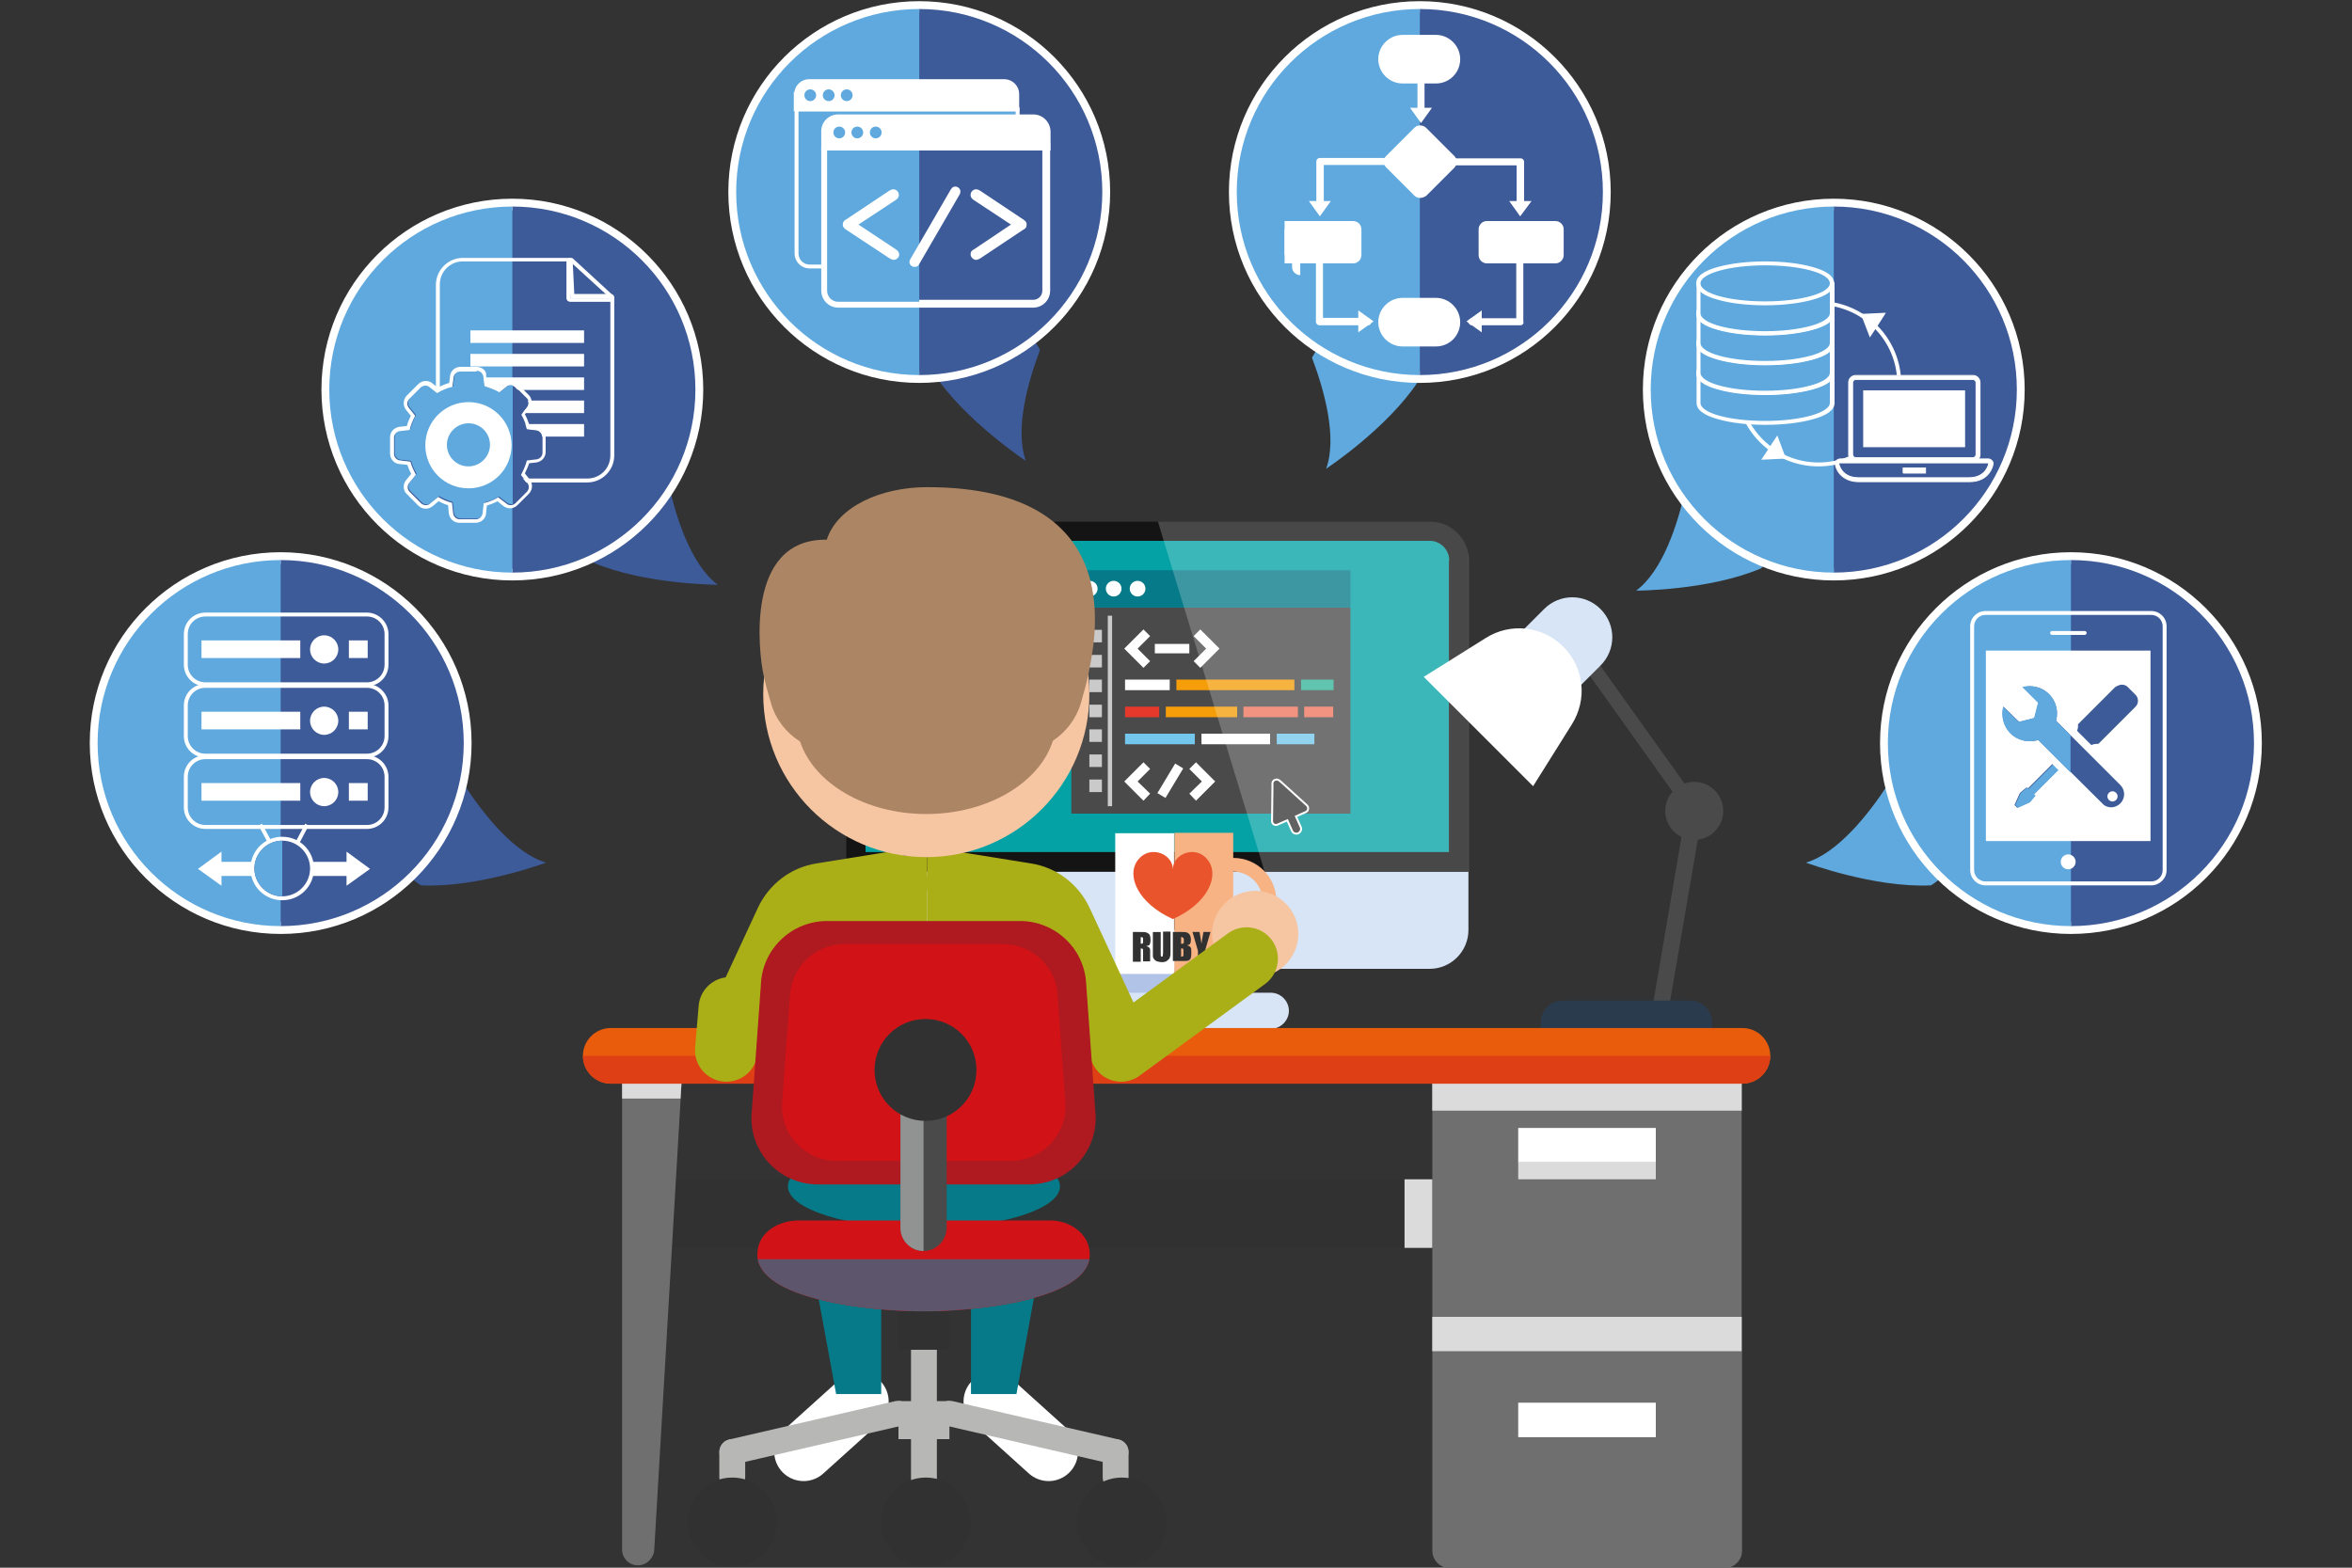 <?xml version="1.0" encoding="utf-8"?>
<!-- Generator: Adobe Illustrator 19.0.0, SVG Export Plug-In . SVG Version: 6.00 Build 0)  -->
<svg version="1.1" id="Calque_1" xmlns="http://www.w3.org/2000/svg" xmlns:xlink="http://www.w3.org/1999/xlink" x="0px" y="0px"
	 viewBox="0 0 600 400" style="enable-background:new 0 0 600 400;" xml:space="preserve">
<rect x="0" y="0" width="600" height="400" fill="#333333" stroke="none"/>
<style type="text/css">
	.st0{fill:#5FA9DE;}
	.st1{fill:#3D5A99;}
	.st2{fill:#D7E5F6;}
	.st3{fill:#4A4A4A;}
	.st4{fill:#141414;}
	.st5{fill:#04A2A5;}
	.st6{fill:#F59E0A;}
	.st7{fill:#35B399;}
	.st8{fill:#FFFFFF;}
	.st9{fill:#E7382C;}
	.st10{fill:#EE755D;}
	.st11{fill:#73C6EC;}
	.st12{fill:#CBCACA;}
	.st13{fill:#067A88;}
	.st14{fill:none;stroke:#067A88;stroke-width:4;stroke-miterlimit:10;}
	.st15{fill:#363636;stroke:#FFFFFF;stroke-width:0.5;stroke-miterlimit:10;}
	.st16{opacity:0.22;}
	.st17{fill:#B1C3E6;}
	.st18{fill:#2B3B4E;}
	.st19{fill:#B7B7B6;}
	.st20{fill:#DBDBDB;}
	.st21{fill:#6F6F6F;}
	.st22{fill:#313131;}
	.st23{fill:#E95C0C;}
	.st24{fill:#DE3F14;}
	.st25{fill:#919292;}
	.st26{fill:#F7B384;}
	.st27{fill:#EA542D;}
	.st28{fill:none;stroke:#FFFFFF;stroke-width:15;stroke-linecap:round;stroke-miterlimit:10;}
	.st29{fill:#AAAF18;}
	.st30{fill:none;stroke:#AAAF18;stroke-width:16;stroke-linecap:round;stroke-linejoin:round;stroke-miterlimit:10;}
	.st31{fill:#F6C5A2;}
	.st32{fill:#AF1920;}
	.st33{fill:#D11317;}
	.st34{fill:#5D556B;}
	.st35{fill:#AB8564;}
	.st36{fill:#3D5A99;stroke:#FFFFFF;stroke-width:2;stroke-miterlimit:10;}
	.st37{fill:none;stroke:#FFFFFF;stroke-miterlimit:10;}
	.st38{fill:#FFFFFF;stroke:#FFFFFF;stroke-miterlimit:10;}
	.st39{fill:#010202;}
	.st40{fill:#DD4F41;}
	.st41{fill:none;stroke:#FFFFFF;stroke-width:0.25;stroke-miterlimit:10;}
	.st42{fill:none;stroke:#FFFFFF;stroke-linecap:round;stroke-linejoin:round;stroke-miterlimit:10;}
</style>
<g id="XMLID_6_">
	<g id="XMLID_889_">
		<path id="XMLID_890_" class="st0" d="M334.7,91.3c3.1,8.2,6.5,20.3,3.6,28.3c0,0,15.5-10.2,23.5-22.3c0,0,1.4-13.8-10.7-14.8
			S334.7,91.3,334.7,91.3z"/>
	</g>
	<g id="XMLID_887_">
		<path id="XMLID_888_" class="st1" d="M265.3,89.3c-3.1,8.2-6.5,20.3-3.6,28.3c0,0-15.5-10.2-23.5-22.3c0,0-1.4-13.8,10.7-14.8
			S265.3,89.3,265.3,89.3z"/>
	</g>
	<g id="XMLID_885_">
		<path id="XMLID_886_" class="st1" d="M170.6,123.6c1.9,8.6,5.7,20.5,12.5,25.6c0,0-18.5,0-31.9-5.7c0,0-8.7-10.8,0.9-18.2
			C161.7,117.7,170.6,123.6,170.6,123.6z"/>
	</g>
	<g id="XMLID_883_">
		<path id="XMLID_884_" class="st0" d="M429.9,125.1c-1.9,8.6-5.7,20.5-12.5,25.6c0,0,18.5,0,31.9-5.7c0,0,8.7-10.8-0.9-18.2
			C438.8,119.2,429.9,125.1,429.9,125.1z"/>
	</g>
	<g id="XMLID_881_">
		<path id="XMLID_882_" class="st0" d="M481.4,200.5c-4.8,7.3-12.6,17.2-20.7,19.6c0,0,17.4,6.5,31.9,5.8c0,0,12-7,5.6-17.4
			C491.8,198.2,481.4,200.5,481.4,200.5z"/>
	</g>
	<g id="XMLID_734_">
		<g id="XMLID_735_">
			<g id="XMLID_772_">
				<g id="XMLID_879_">
					<path id="XMLID_880_" class="st2" d="M215.9,222.4v14.9c0,5.5,4.5,9.9,9.9,9.9h138.9c5.5,0,9.9-4.5,9.9-9.9v-14.9H215.9z"/>
				</g>
				<g id="XMLID_877_">
					<circle id="XMLID_878_" class="st3" cx="295.3" cy="234.8" r="5"/>
				</g>
				<g id="XMLID_873_">
					<path id="XMLID_874_" class="st4" d="M364.7,138c2.7,0,5,2.2,5,5v74.4H220.9V143c0-2.7,2.2-5,5-5H364.7 M364.7,133.1H225.8
						c-5.5,0-9.9,4.5-9.9,9.9v79.4h158.7V143C374.7,137.5,370.2,133.1,364.7,133.1L364.7,133.1z"/>
				</g>
				<g id="XMLID_871_">
					<path id="XMLID_872_" class="st5" d="M369.7,143c0-2.7-2.2-5-5-5H225.8c-2.7,0-5,2.2-5,5v74.4h148.8V143z"/>
				</g>
				<g id="XMLID_794_">
					<g id="XMLID_795_">
						<rect id="XMLID_870_" x="273.3" y="155" class="st3" width="71.2" height="52.6"/>
						<g id="XMLID_800_">
							<g id="XMLID_843_">
								<rect id="XMLID_867_" x="300.1" y="173.4" class="st6" width="30.1" height="2.7"/>
								<rect id="XMLID_864_" x="331.9" y="173.4" class="st7" width="8.3" height="2.7"/>
								<rect id="XMLID_863_" x="287" y="173.4" class="st8" width="11.4" height="2.7"/>
								<rect id="XMLID_860_" x="287" y="180.3" class="st9" width="8.7" height="2.7"/>
								<rect id="XMLID_857_" x="317.2" y="180.3" class="st10" width="13.9" height="2.7"/>
								<rect id="XMLID_854_" x="332.7" y="180.3" class="st10" width="7.4" height="2.7"/>
								<rect id="XMLID_851_" x="297.4" y="180.3" class="st6" width="18.2" height="2.7"/>
								<rect id="XMLID_848_" x="287" y="187.2" class="st11" width="17.8" height="2.7"/>
								<rect id="XMLID_845_" x="325.7" y="187.2" class="st11" width="9.6" height="2.7"/>
								<rect id="XMLID_844_" x="306.5" y="187.2" class="st8" width="17.5" height="2.7"/>
							</g>
							<g id="XMLID_834_">
								<g id="XMLID_257_">
									<rect id="XMLID_260_" x="294.6" y="164.3" class="st8" width="8.8" height="2.4"/>
									<polygon id="XMLID_259_" class="st8" points="291.7,170.4 286.8,165.5 291.7,160.6 293.4,162.3 290.2,165.5 293.4,168.7 
																			"/>
									<polygon id="XMLID_258_" class="st8" points="306.2,170.4 304.5,168.7 307.7,165.5 304.5,162.3 306.2,160.6 311.1,165.5 
																			"/>
								</g>
							</g>
							<g id="XMLID_825_">
								<g id="XMLID_252_">
									
										<rect id="XMLID_255_" x="297.3" y="194.9" transform="matrix(0.857 0.515 -0.515 0.857 145.373 -125.314)" class="st8" width="2.4" height="8.8"/>
									<polygon id="XMLID_254_" class="st8" points="291.7,204.3 286.8,199.4 291.7,194.5 293.4,196.2 290.2,199.4 293.4,202.5 
																			"/>
									<polygon id="XMLID_253_" class="st8" points="305.1,204.3 303.4,202.5 306.6,199.4 303.4,196.2 305.1,194.5 310,199.4 
																			"/>
								</g>
							</g>
							<rect id="XMLID_822_" x="282.6" y="157.1" class="st12" width="1.1" height="48.6"/>
							<rect id="XMLID_819_" x="277.9" y="160.7" class="st12" width="3.2" height="3.2"/>
							<rect id="XMLID_816_" x="277.9" y="167.1" class="st12" width="3.2" height="3.2"/>
							<rect id="XMLID_813_" x="277.9" y="173.4" class="st12" width="3.2" height="3.2"/>
							<rect id="XMLID_810_" x="277.9" y="179.8" class="st12" width="3.2" height="3.2"/>
							<rect id="XMLID_807_" x="277.9" y="186.1" class="st12" width="3.2" height="3.2"/>
							<rect id="XMLID_804_" x="277.9" y="192.5" class="st12" width="3.2" height="3.2"/>
							<rect id="XMLID_801_" x="277.9" y="198.9" class="st12" width="3.2" height="3.2"/>
						</g>
						<rect id="XMLID_799_" x="273.3" y="145.5" class="st13" width="71.2" height="9.5"/>
						<circle id="XMLID_798_" class="st8" cx="278" cy="150.2" r="2"/>
						<circle id="XMLID_797_" class="st8" cx="284.1" cy="150.2" r="2"/>
						<circle id="XMLID_796_" class="st8" cx="290.2" cy="150.2" r="2"/>
					</g>
				</g>
				<g id="XMLID_780_">
					<g id="XMLID_781_">
						<g id="XMLID_782_">
							<rect id="XMLID_793_" x="226.5" y="155.3" class="st8" width="33.8" height="51.6"/>
							<g id="XMLID_787_">
								<line id="XMLID_792_" class="st14" x1="268" y1="162.6" x2="234.2" y2="162.6"/>
								<line id="XMLID_791_" class="st14" x1="268" y1="170.6" x2="234.2" y2="170.6"/>
								<line id="XMLID_790_" class="st14" x1="268" y1="178.5" x2="234.2" y2="178.5"/>
								<line id="XMLID_789_" class="st14" x1="268" y1="186.5" x2="234.2" y2="186.5"/>
								<line id="XMLID_788_" class="st14" x1="268" y1="194.5" x2="234.2" y2="194.5"/>
							</g>
							<rect id="XMLID_786_" x="226.5" y="145.8" class="st13" width="33.8" height="9.5"/>
							<circle id="XMLID_785_" class="st8" cx="231.3" cy="150.6" r="2"/>
							<circle id="XMLID_784_" class="st8" cx="237.3" cy="150.6" r="2"/>
							<circle id="XMLID_783_" class="st8" cx="243.4" cy="150.6" r="2"/>
						</g>
					</g>
				</g>
				<g id="XMLID_778_">
					<path id="XMLID_779_" class="st15" d="M324.6,199.9l0,1.5l-0.1,8.1c0,0.7,0.7,1.2,1.4,0.9l2.5-1.1l1.2,2.7
						c0.2,0.5,0.7,0.7,1.1,0.7c0.2,0,0.3,0,0.5-0.1c0.6-0.3,0.9-1,0.6-1.6l-1.2-2.7l2.5-1.1c0.7-0.3,0.8-1.2,0.3-1.7l-6.5-5.9
						l-0.6-0.5C325.6,198.6,324.6,199.1,324.6,199.9z"/>
				</g>
				<g id="XMLID_776_" class="st16">
					<path id="XMLID_777_" class="st8" d="M321.1,217.4l1.5,5h52.1V143c0-5.5-4.5-9.9-9.9-9.9h-69.4l1.5,5L321.1,217.4z"/>
				</g>
				<g id="XMLID_774_">
					<polygon id="XMLID_775_" class="st17" points="315.1,257 275.4,257 280.4,247.2 310.2,247.2 					"/>
				</g>
				<path id="XMLID_773_" class="st2" d="M324.2,262.5h-59.5c-2.5,0-4.6-2.1-4.6-4.6s2.1-4.6,4.6-4.6h59.5c2.5,0,4.6,2.1,4.6,4.6
					S326.7,262.5,324.2,262.5z"/>
			</g>
			<g id="XMLID_763_">
				<g id="XMLID_764_">
					<g id="XMLID_765_">
						<polygon id="XMLID_771_" class="st3" points="432.3,206.9 434,205.9 407.2,168.4 404.2,170.5 430.1,206.8 421.3,258.5 
							425.4,259.2 434.3,207.3 						"/>
						<path id="XMLID_770_" class="st18" d="M436.7,262.4h-43.6v-1.6c0-3.1,2.5-5.5,5.5-5.5h32.6c3.1,0,5.5,2.5,5.5,5.5V262.4
							L436.7,262.4z"/>
						<g id="XMLID_768_">
							<circle id="XMLID_769_" class="st3" cx="432.2" cy="206.9" r="7.4"/>
						</g>
						<path id="XMLID_767_" class="st2" d="M397.5,180.6l-14.4-14.4l10.8-10.8c4-4,10.4-4,14.4,0l0,0c4,4,4,10.4,0,14.4L397.5,180.6
							z"/>
						<path id="XMLID_766_" class="st8" d="M391.1,200.6l9.9-15.8c4-6.4,3.1-14.5-2.2-19.8l0,0c-5.3-5.3-13.5-6.2-19.8-2.2
							l-15.8,9.9L391.1,200.6z"/>
					</g>
				</g>
			</g>
			<g id="XMLID_739_">
				<g id="XMLID_750_">
					<g id="XMLID_761_">
						<rect id="XMLID_762_" x="365.4" y="336" class="st19" width="78.9" height="8.8"/>
					</g>
					<g id="XMLID_759_">
						<rect id="XMLID_760_" x="365.4" y="336" class="st20" width="78.9" height="8.8"/>
					</g>
					<g id="XMLID_757_">
						<rect id="XMLID_758_" x="365.4" y="274.6" class="st19" width="78.9" height="8.8"/>
					</g>
					<g id="XMLID_755_">
						<rect id="XMLID_756_" x="365.4" y="274.6" class="st20" width="78.9" height="8.8"/>
					</g>
					<path id="XMLID_753_" class="st21" d="M365.4,344.8v50.9c0,2.4,2,4.4,4.4,4.4h70.2c2.4,0,4.4-2,4.4-4.4v-50.9H365.4z"/>
					<path id="XMLID_751_" class="st21" d="M365.4,283.4V336h78.9v-52.6H365.4z"/>
				</g>
				<polygon id="XMLID_749_" class="st22" points="172.3,300.9 171.3,318.4 365.4,318.4 365.4,300.9 				"/>
				<path id="XMLID_748_" class="st21" d="M158.7,272.4v123c0,2.2,1.8,4,4,4c2.2,0,4.1-1.8,4.2-4l7.2-123H158.7z"/>
				<polygon id="XMLID_747_" class="st20" points="158.7,280.3 173.6,280.3 174.1,272.4 158.7,272.4 				"/>
				<path id="XMLID_746_" class="st23" d="M444.5,276.5H155.8c-3.9,0-7.1-3.2-7.1-7.1c0-3.9,3.2-7.1,7.1-7.1h288.7
					c3.9,0,7.1,3.2,7.1,7.1C451.6,273.3,448.4,276.5,444.5,276.5z"/>
				<path id="XMLID_745_" class="st24" d="M451.6,269.4c0,3.9-3.2,7.1-7.1,7.1H155.8c-3.9,0-7.1-3.2-7.1-7.1"/>
				<rect id="XMLID_744_" x="387.3" y="287.8" class="st8" width="35.1" height="8.8"/>
				<rect id="XMLID_743_" x="387.3" y="296.5" class="st20" width="35.1" height="4.4"/>
				<rect id="XMLID_742_" x="387.3" y="366.7" class="st21" width="35.1" height="4.4"/>
				<rect id="XMLID_741_" x="387.3" y="357.9" class="st8" width="35.1" height="8.8"/>
				<rect id="XMLID_740_" x="358.3" y="300.9" class="st20" width="7.1" height="17.5"/>
			</g>
			<g id="XMLID_736_">
				<g id="XMLID_737_">
					<path id="XMLID_738_" class="st25" d="M288.3,312.1"/>
				</g>
			</g>
		</g>
	</g>
	<g id="XMLID_715_">
		<path id="XMLID_1185_" class="st26" d="M314.6,218.9v-6.4h-15v35.9h15v-7.5c6.1,0,11-4.9,11-11S320.7,218.9,314.6,218.9z
			 M314.6,237.4v-15c4.1,0,7.5,3.4,7.5,7.5S318.7,237.4,314.6,237.4z"/>
		<path id="XMLID_1188_" class="st8" d="M290.3,212.6h-5.8v35.9h15v-35.9h-5.8"/>
		<path id="XMLID_728_" class="st27" d="M308.1,219.4c-3-3.9-8.9-1.6-8.9,2.4c0-4-5.9-6.3-8.9-2.4c-3.1,4,0,11.1,8.9,15.1
			C308.2,230.5,311.2,223.4,308.1,219.4z"/>
		<g id="XMLID_716_">
			<path id="XMLID_725_" class="st22" d="M289.1,237.8h1.4c0.9,0,1.5,0,1.9,0.1c0.3,0.1,0.6,0.3,0.8,0.5c0.2,0.3,0.3,0.8,0.3,1.4
				c0,0.6-0.1,1-0.2,1.2s-0.4,0.3-0.9,0.4c0.4,0.1,0.6,0.2,0.8,0.4c0.1,0.2,0.2,0.3,0.2,0.4c0,0.1,0,0.5,0,1.1v2h-1.8v-2.5
				c0-0.4,0-0.7-0.1-0.7s-0.2-0.1-0.5-0.1v3.4h-2V237.8z M291,239.1v1.7c0.2,0,0.4,0,0.5-0.1c0.1-0.1,0.1-0.3,0.1-0.6v-0.4
				c0-0.2,0-0.4-0.1-0.5C291.4,239.2,291.2,239.1,291,239.1z"/>
			<path id="XMLID_723_" class="st22" d="M298.6,237.8v5c0,0.6,0,1-0.1,1.2c0,0.2-0.1,0.5-0.3,0.7c-0.2,0.2-0.4,0.4-0.7,0.6
				c-0.3,0.1-0.6,0.2-1.1,0.2c-0.4,0-0.8-0.1-1.2-0.2c-0.3-0.1-0.6-0.3-0.8-0.6c-0.2-0.2-0.3-0.5-0.3-0.8c0-0.3,0-0.8,0-1.7v-4.4h2
				v5.6c0,0.3,0,0.5,0.1,0.6c0,0.1,0.1,0.1,0.2,0.1c0.1,0,0.2,0,0.2-0.2c0-0.1,0.1-0.3,0.1-0.7v-5.5H298.6z"/>
			<path id="XMLID_719_" class="st22" d="M299.4,237.8h1.9c0.6,0,1.1,0,1.4,0.1c0.3,0.1,0.6,0.3,0.8,0.6c0.2,0.3,0.3,0.8,0.3,1.4
				c0,0.4-0.1,0.7-0.2,0.9c-0.1,0.2-0.4,0.3-0.8,0.4c0.5,0.1,0.8,0.3,0.9,0.5c0.2,0.2,0.2,0.6,0.2,1.1v0.7c0,0.5-0.1,0.9-0.2,1.1
				c-0.1,0.2-0.3,0.4-0.6,0.5c-0.3,0.1-0.8,0.1-1.6,0.1h-2.3V237.8z M301.3,239.1v1.7c0.1,0,0.1,0,0.2,0c0.2,0,0.3,0,0.4-0.1
				c0.1-0.1,0.1-0.4,0.1-0.8c0-0.2,0-0.4-0.1-0.5c0-0.1-0.1-0.2-0.2-0.2C301.6,239.1,301.5,239.1,301.3,239.1z M301.3,242v2.1
				c0.3,0,0.5-0.1,0.5-0.1c0.1-0.1,0.1-0.3,0.1-0.6v-0.7c0-0.3,0-0.5-0.1-0.6C301.8,242,301.6,242,301.3,242z"/>
			<path id="XMLID_717_" class="st22" d="M308.8,237.8l-1.4,4.8v2.7h-1.8v-2.7l-1.4-4.8h1.8c0.3,1.5,0.4,2.5,0.5,3
				c0.1-0.8,0.3-1.8,0.5-3H308.8z"/>
		</g>
	</g>
	<g id="XMLID_664_">
		<g id="XMLID_674_">
			<g id="XMLID_678_">
				<g id="XMLID_706_">
					<path id="XMLID_714_" class="st19" d="M235.7,360.7c-1.8,0-3.3-1.5-3.3-3.3v-13c0-1.8,1.5-3.3,3.3-3.3s3.3,1.5,3.3,3.3v13
						C239,359.2,237.5,360.7,235.7,360.7"/>
					<path id="XMLID_713_" class="st19" d="M235.7,380.5c-1.8,0-3.3-1.5-3.3-3.3v-13c0-1.8,1.5-3.3,3.3-3.3s3.3,1.5,3.3,3.3v13
						C239,379,237.5,380.5,235.7,380.5"/>
					<path id="XMLID_712_" class="st19" d="M186.8,380.3c-1.8,0-3.3-1.5-3.3-3.3v-6.5c0-1.8,1.5-3.3,3.3-3.3c1.8,0,3.3,1.5,3.3,3.3
						v6.5C190.1,378.8,188.6,380.3,186.8,380.3"/>
					<line id="XMLID_711_" class="st28" x1="219.2" y1="357.6" x2="205" y2="370.4"/>
					<line id="XMLID_710_" class="st28" x1="253.3" y1="357.6" x2="267.5" y2="370.4"/>
					<path id="XMLID_709_" class="st19" d="M186.8,373.7c-1.5,0-2.8-1-3.2-2.5c-0.4-1.8,0.7-3.5,2.4-3.9l42.4-9.8
						c1.7-0.4,3.5,0.7,3.9,2.4c0.4,1.8-0.7,3.5-2.4,3.9l-42.4,9.8C187.3,373.7,187.1,373.7,186.8,373.7"/>
					<path id="XMLID_708_" class="st19" d="M284.6,380.3c-1.8,0-3.3-1.5-3.3-3.3v-6.5c0-1.8,1.5-3.3,3.3-3.3c1.8,0,3.3,1.5,3.3,3.3
						v6.5C287.8,378.8,286.4,380.3,284.6,380.3"/>
					<path id="XMLID_707_" class="st19" d="M284.6,373.7c-0.2,0-0.5,0-0.7-0.1l-42.4-9.8c-1.8-0.4-2.8-2.2-2.4-3.9
						c0.4-1.8,2.2-2.8,3.9-2.4l42.4,9.8c1.8,0.4,2.8,2.2,2.4,3.9C287.4,372.7,286.1,373.7,284.6,373.7"/>
				</g>
				<g id="XMLID_685_">
					<g id="XMLID_701_">
						<g id="XMLID_702_">
							<g id="XMLID_703_">
								<path id="XMLID_705_" class="st29" d="M236.5,218.1v28.3h38C274.5,230.7,257.5,218.1,236.5,218.1z"/>
								<path id="XMLID_704_" class="st29" d="M198.5,246.3h38v-28.3C215.5,218.1,198.5,230.7,198.5,246.3z"/>
							</g>
						</g>
					</g>
					<ellipse id="XMLID_700_" class="st13" cx="235.7" cy="302.7" rx="34.7" ry="10.7"/>
					<path id="XMLID_699_" class="st30" d="M186.2,257.3l-0.9,10.7l15.3-33c1.7-3.6,5-6.2,9-6.8l17.4-2.8"/>
					<circle id="XMLID_696_" class="st31" cx="320.2" cy="238.3" r="11"/>
					<path id="XMLID_695_" class="st30" d="M318,244.6L286,268l-15.3-33c-1.7-3.6-5-6.2-9-6.8l-17.4-2.8"/>
					<path id="XMLID_692_" class="st32" d="M262.6,302.2h-54c-9.6,0-17.3-8-16.9-17.6l2.4-33.3c0.3-9.1,7.8-16.3,16.9-16.3h49.2
						c9.1,0,16.6,7.2,16.9,16.3l2.4,33.3C279.9,294.2,272.2,302.2,262.6,302.2"/>
					<path id="XMLID_691_" class="st33" d="M257.8,296.2h-44.4c-7.9,0-14.3-6.6-13.9-14.5l2-27.4c0.3-7.5,6.4-13.4,13.9-13.4h40.5
						c7.5,0,13.7,5.9,13.9,13.4l2,27.4C272.1,289.7,265.7,296.2,257.8,296.2"/>
					<polygon id="XMLID_690_" class="st13" points="224.8,355.7 213.3,355.7 205.3,312.2 224.8,312.2 					"/>
					<polygon id="XMLID_689_" class="st13" points="247.7,355.7 259.3,355.7 267.2,312.2 247.7,312.2 					"/>
					<path id="XMLID_688_" class="st33" d="M235.6,334.6c-13.2,0-42.4-2.9-42.4-14.5c0-5.7,5.4-8.7,10.6-8.7H268
						c4.5,0,10,3.1,10,8.7C278,331.7,248.7,334.6,235.6,334.6"/>
					<polygon id="XMLID_687_" class="st22" points="229.2,344.4 242.2,344.4 242.2,334.6 229.2,334.6 					"/>
					<path id="XMLID_686_" class="st34" d="M193.3,321.3c2,10.6,29.5,13.3,42.3,13.3c12.6,0,40.3-2.7,42.3-13.3H193.3z"/>
				</g>
				<g id="XMLID_683_">
					<polygon id="XMLID_684_" class="st19" points="229.2,367.2 242.2,367.2 242.2,357.5 229.2,357.5 					"/>
				</g>
				<g id="XMLID_679_">
					<path id="XMLID_682_" class="st22" d="M198.2,388.4c0,6.3-5.1,11.4-11.4,11.4s-11.4-5.1-11.4-11.4s5.1-11.4,11.4-11.4
						S198.2,382.1,198.2,388.4"/>
					<path id="XMLID_681_" class="st22" d="M297.6,388.4c0,6.3-5.1,11.4-11.4,11.4s-11.4-5.1-11.4-11.4s5.1-11.4,11.4-11.4
						C292.5,377,297.6,382.1,297.6,388.4"/>
					<path id="XMLID_680_" class="st22" d="M247.6,388.4c0,6.3-5.1,11.4-11.4,11.4s-11.4-5.1-11.4-11.4s5.1-11.4,11.4-11.4
						S247.6,382.1,247.6,388.4"/>
				</g>
			</g>
			<path id="XMLID_677_" class="st3" d="M235.6,319.2c-3.2,0-5.9-2.6-5.9-5.9v-29.2c0-3.2,2.6-5.9,5.9-5.9c3.2,0,5.9,2.6,5.9,5.9
				v29.2C241.4,316.6,238.8,319.2,235.6,319.2"/>
			<path id="XMLID_676_" class="st25" d="M235.6,319.2c-3.2,0-5.9-2.6-5.9-5.9v-29.2c0-3.2,2.6-5.9,5.9-5.9"/>
			<path id="XMLID_675_" class="st22" d="M249.1,273c0,7.2-5.8,13-13,13c-7.2,0-13-5.8-13-13s5.8-13,13-13
				C243.3,260,249.1,265.8,249.1,273"/>
		</g>
		<g id="XMLID_665_">
			<g id="XMLID_666_">
				<g id="XMLID_667_">
					<g id="XMLID_668_">
						<g id="XMLID_669_">
							<g id="XMLID_670_">
								<g id="XMLID_671_">
									<circle id="XMLID_673_" class="st31" cx="236.3" cy="177.1" r="41.6"/>
									<path id="XMLID_672_" class="st35" d="M236.5,124.3c-11.7,0-22.8,4.9-25.6,13.4c-21.1-0.3-17.2,29.3-16.2,34.1
										c0.4,2.2,1.2,4.9,2,7.7c1.2,4.1,3.9,7.5,7.4,9.7c3.5,10.6,16.6,18.5,32.2,18.5c15.7,0,28.9-8,32.3-18.7
										c3.3-2.2,5.9-5.5,7.1-9.5c0.8-2.8,1.6-5.6,2-7.7C278.8,165.5,289.6,124.3,236.5,124.3z"/>
								</g>
							</g>
						</g>
					</g>
				</g>
			</g>
		</g>
	</g>
	<g id="XMLID_7_">
		<g id="XMLID_533_">
			<g id="XMLID_584_">
				<path id="XMLID_663_" class="st1" d="M118.6,200.5c4.8,7.3,12.6,17.2,20.7,19.6c0,0-17.4,6.5-31.9,5.8c0,0-12-7-5.6-17.4
					C108.2,198.2,118.6,200.5,118.6,200.5z"/>
				<g id="XMLID_650_">
					<g id="XMLID_651_">
						<g id="XMLID_652_">
							<g id="XMLID_653_">
								<g id="XMLID_654_">
									<g id="XMLID_657_">
										<path id="XMLID_231_" class="st1" d="M71.6,237.3c-26.3,0-47.7-21.4-47.7-47.7c0-26.3,21.4-47.7,47.7-47.7
											s47.7,21.4,47.7,47.7C119.3,215.9,97.9,237.3,71.6,237.3z"/>
										<path id="XMLID_228_" class="st8" d="M71.6,142.9c25.8,0,46.7,20.9,46.7,46.7s-20.9,46.7-46.7,46.7s-46.7-20.9-46.7-46.7
											S45.8,142.9,71.6,142.9 M71.6,140.9c-26.9,0-48.7,21.8-48.7,48.7s21.8,48.7,48.7,48.7s48.7-21.8,48.7-48.7
											S98.4,140.9,71.6,140.9L71.6,140.9z"/>
									</g>
									<path id="XMLID_656_" class="st36" d="M71.6,236.3c-25.8,0-46.7-20.9-46.7-46.7s20.9-46.7,46.7-46.7"/>
									<path id="XMLID_655_" class="st0" d="M71.6,236.3c-25.8,0-46.7-20.9-46.7-46.7s20.9-46.7,46.7-46.7"/>
								</g>
							</g>
						</g>
					</g>
				</g>
				<g id="XMLID_637_">
					<g id="XMLID_638_">
						<g id="XMLID_639_">
							<g id="XMLID_640_">
								<g id="XMLID_641_">
									<g id="XMLID_644_">
										<path id="XMLID_226_" class="st1" d="M528.3,237.3c-26.3,0-47.7-21.4-47.7-47.7c0-26.3,21.4-47.7,47.7-47.7
											s47.7,21.4,47.7,47.7C576,215.9,554.6,237.3,528.3,237.3z"/>
										<path id="XMLID_223_" class="st8" d="M528.3,142.9c25.8,0,46.7,20.9,46.7,46.7s-20.9,46.7-46.7,46.7
											c-25.8,0-46.7-20.9-46.7-46.7S502.5,142.9,528.3,142.9 M528.3,140.9c-26.9,0-48.7,21.8-48.7,48.7s21.8,48.7,48.7,48.7
											s48.7-21.8,48.7-48.7S555.1,140.9,528.3,140.9L528.3,140.9z"/>
									</g>
									<path id="XMLID_643_" class="st36" d="M528.3,236.3c-25.8,0-46.7-20.9-46.7-46.7s20.9-46.7,46.7-46.7"/>
									<path id="XMLID_642_" class="st0" d="M528.3,236.3c-25.8,0-46.7-20.9-46.7-46.7s20.9-46.7,46.7-46.7"/>
								</g>
							</g>
						</g>
					</g>
				</g>
				<g id="XMLID_624_">
					<g id="XMLID_625_">
						<g id="XMLID_626_">
							<g id="XMLID_627_">
								<g id="XMLID_628_">
									<g id="XMLID_631_">
										<path id="XMLID_221_" class="st1" d="M130.7,147.1c-26.3,0-47.7-21.4-47.7-47.7s21.4-47.7,47.7-47.7s47.7,21.4,47.7,47.7
											S157,147.1,130.7,147.1z"/>
										<path id="XMLID_218_" class="st8" d="M130.7,52.7c25.8,0,46.7,20.9,46.7,46.7s-20.9,46.7-46.7,46.7S84,125.2,84,99.4
											S104.9,52.7,130.7,52.7 M130.7,50.7C103.8,50.7,82,72.5,82,99.4s21.8,48.7,48.7,48.7s48.7-21.8,48.7-48.7
											S157.5,50.7,130.7,50.7L130.7,50.7z"/>
									</g>
									<path id="XMLID_630_" class="st36" d="M130.7,146.1c-25.8,0-46.7-20.9-46.7-46.7s20.9-46.7,46.7-46.7"/>
									<path id="XMLID_629_" class="st0" d="M130.7,146.1c-25.8,0-46.7-20.9-46.7-46.7s20.9-46.7,46.7-46.7"/>
								</g>
							</g>
						</g>
					</g>
				</g>
				<g id="XMLID_611_">
					<g id="XMLID_612_">
						<g id="XMLID_613_">
							<g id="XMLID_614_">
								<g id="XMLID_615_">
									<g id="XMLID_618_">
										<path id="XMLID_216_" class="st1" d="M467.8,147.1c-26.3,0-47.7-21.4-47.7-47.7s21.4-47.7,47.7-47.7s47.7,21.4,47.7,47.7
											S494.1,147.1,467.8,147.1z"/>
										<path id="XMLID_213_" class="st8" d="M467.8,52.7c25.8,0,46.7,20.9,46.7,46.7s-20.9,46.7-46.7,46.7
											c-25.8,0-46.7-20.9-46.7-46.7S442,52.7,467.8,52.7 M467.8,50.7c-26.9,0-48.7,21.8-48.7,48.7s21.8,48.7,48.7,48.7
											s48.7-21.8,48.7-48.7S494.6,50.7,467.8,50.7L467.8,50.7z"/>
									</g>
									<path id="XMLID_617_" class="st36" d="M467.8,146.1c-25.8,0-46.7-20.9-46.7-46.7s20.9-46.7,46.7-46.7"/>
									<path id="XMLID_616_" class="st0" d="M467.8,146.1c-25.8,0-46.7-20.9-46.7-46.7s20.9-46.7,46.7-46.7"/>
								</g>
							</g>
						</g>
					</g>
				</g>
				<g id="XMLID_598_">
					<g id="XMLID_599_">
						<g id="XMLID_600_">
							<g id="XMLID_601_">
								<g id="XMLID_602_">
									<g id="XMLID_605_">
										<path id="XMLID_211_" class="st1" d="M234.5,96.7c-26.3,0-47.7-21.4-47.7-47.7c0-26.3,21.4-47.7,47.7-47.7
											c26.3,0,47.7,21.4,47.7,47.7C282.2,75.3,260.8,96.7,234.5,96.7z"/>
										<path id="XMLID_208_" class="st8" d="M234.5,2.3c25.8,0,46.7,20.9,46.7,46.7s-20.9,46.7-46.7,46.7S187.8,74.8,187.8,49
											S208.7,2.3,234.5,2.3 M234.5,0.3c-26.9,0-48.7,21.8-48.7,48.7s21.8,48.7,48.7,48.7s48.7-21.8,48.7-48.7
											S261.4,0.3,234.5,0.3L234.5,0.3z"/>
									</g>
									<path id="XMLID_604_" class="st36" d="M234.5,95.7c-25.8,0-46.7-20.9-46.7-46.7s20.9-46.7,46.7-46.7"/>
									<path id="XMLID_603_" class="st0" d="M234.5,95.7c-25.8,0-46.7-20.9-46.7-46.7s20.9-46.7,46.7-46.7"/>
								</g>
							</g>
						</g>
					</g>
				</g>
				<g id="XMLID_585_">
					<g id="XMLID_586_">
						<g id="XMLID_587_">
							<g id="XMLID_588_">
								<g id="XMLID_589_">
									<g id="XMLID_592_">
										<path id="XMLID_206_" class="st1" d="M362.2,96.7c-26.3,0-47.7-21.4-47.7-47.7c0-26.3,21.4-47.7,47.7-47.7
											s47.7,21.4,47.7,47.7C409.9,75.3,388.5,96.7,362.2,96.7z"/>
										<path id="XMLID_203_" class="st8" d="M362.2,2.3c25.8,0,46.7,20.9,46.7,46.7S388,95.7,362.2,95.7
											c-25.8,0-46.7-20.9-46.7-46.7S336.4,2.3,362.2,2.3 M362.2,0.3c-26.9,0-48.7,21.8-48.7,48.7s21.8,48.7,48.7,48.7
											c26.9,0,48.7-21.8,48.7-48.7S389,0.3,362.2,0.3L362.2,0.3z"/>
									</g>
									<path id="XMLID_591_" class="st36" d="M362.2,95.7c-25.8,0-46.7-20.9-46.7-46.7s20.9-46.7,46.7-46.7"/>
									<path id="XMLID_590_" class="st0" d="M362.2,95.7c-25.8,0-46.7-20.9-46.7-46.7s20.9-46.7,46.7-46.7"/>
								</g>
							</g>
						</g>
					</g>
				</g>
			</g>
			<g id="XMLID_534_">
				<polygon id="XMLID_583_" class="st8" points="73.5,219.9 56.5,219.9 56.5,217.3 50.5,221.7 56.5,226 56.5,223.5 73.5,223.5 				
					"/>
				<polygon id="XMLID_582_" class="st8" points="71.4,219.9 88.4,219.9 88.4,217.3 94.4,221.7 88.4,226 88.4,223.5 71.4,223.5 				
					"/>
				<polyline id="XMLID_581_" class="st37" points="66.4,210.4 72.4,221.6 78.3,210.4 				"/>
				<g id="XMLID_575_">
					<path id="XMLID_202_" class="st1" d="M72,229.2c-4.2,0-7.6-3.4-7.6-7.6c0-4.2,3.4-7.6,7.6-7.6s7.6,3.4,7.6,7.6
						C79.6,225.8,76.2,229.2,72,229.2z"/>
					<path id="XMLID_199_" class="st8" d="M72,214.5c3.9,0,7.1,3.2,7.1,7.1s-3.2,7.1-7.1,7.1s-7.1-3.2-7.1-7.1S68.1,214.5,72,214.5
						 M72,213.5c-4.5,0-8.1,3.6-8.1,8.1s3.6,8.1,8.1,8.1s8.1-3.6,8.1-8.1S76.5,213.5,72,213.5L72,213.5z"/>
				</g>
				<path id="XMLID_574_" class="st0" d="M72,228.7c-3.9,0-7.1-3.2-7.1-7.1s3.2-7.1,7.1-7.1"/>
				<g id="XMLID_561_">
					<g id="XMLID_567_">
						<path id="XMLID_193_" class="st8" d="M93.6,193.7c2.5,0,4.5,2,4.5,4.5v7.8c0,2.5-2,4.5-4.5,4.5H52.4c-2.5,0-4.5-2-4.5-4.5
							v-7.8c0-2.5,2-4.5,4.5-4.5H93.6 M93.6,192.7H52.4c-3,0-5.5,2.4-5.5,5.5v7.8c0,3,2.4,5.5,5.5,5.5h41.2c3,0,5.5-2.4,5.5-5.5
							v-7.8C99.1,195.2,96.6,192.7,93.6,192.7L93.6,192.7z"/>
					</g>
					<rect id="XMLID_564_" x="89" y="199.8" class="st8" width="4.8" height="4.5"/>
					<rect id="XMLID_563_" x="51.4" y="199.8" class="st8" width="25.2" height="4.5"/>
					<circle id="XMLID_562_" class="st8" cx="82.7" cy="202.1" r="3.6"/>
				</g>
				<g id="XMLID_548_">
					<g id="XMLID_554_">
						<path id="XMLID_181_" class="st8" d="M93.6,175.5c2.5,0,4.5,2,4.5,4.5v7.8c0,2.5-2,4.5-4.5,4.5H52.4c-2.5,0-4.5-2-4.5-4.5V180
							c0-2.5,2-4.5,4.5-4.5H93.6 M93.6,174.5H52.4c-3,0-5.5,2.4-5.5,5.5v7.8c0,3,2.4,5.5,5.5,5.5h41.2c3,0,5.5-2.4,5.5-5.5V180
							C99.1,177,96.6,174.5,93.6,174.5L93.6,174.5z"/>
					</g>
					<rect id="XMLID_551_" x="89" y="181.6" class="st8" width="4.8" height="4.5"/>
					<rect id="XMLID_550_" x="51.4" y="181.6" class="st8" width="25.2" height="4.5"/>
					<circle id="XMLID_549_" class="st8" cx="82.7" cy="183.9" r="3.6"/>
				</g>
				<g id="XMLID_535_">
					<g id="XMLID_541_">
						<path id="XMLID_115_" class="st8" d="M93.6,157.3c2.5,0,4.5,2,4.5,4.5v7.8c0,2.5-2,4.5-4.5,4.5H52.4c-2.5,0-4.5-2-4.5-4.5
							v-7.8c0-2.5,2-4.5,4.5-4.5H93.6 M93.6,156.3H52.4c-3,0-5.5,2.4-5.5,5.5v7.8c0,3,2.4,5.5,5.5,5.5h41.2c3,0,5.5-2.4,5.5-5.5
							v-7.8C99.1,158.8,96.6,156.3,93.6,156.3L93.6,156.3z"/>
					</g>
					<rect id="XMLID_538_" x="89" y="163.4" class="st8" width="4.8" height="4.5"/>
					<rect id="XMLID_537_" x="51.4" y="163.4" class="st8" width="25.2" height="4.5"/>
					<circle id="XMLID_536_" class="st8" cx="82.7" cy="165.7" r="3.6"/>
				</g>
			</g>
		</g>
		<g id="XMLID_491_">
			<g id="XMLID_497_">
				<g id="XMLID_507_">
					<g id="XMLID_527_">
						<path id="XMLID_182_" class="st8" d="M145.1,66.8l0.4,9.3h10.2v40.1c0,3.3-2.6,5.9-5.9,5.9h-31.7c-3.3,0-5.9-2.6-5.9-5.9V72.6
							c0-3.3,2.6-5.9,5.9-5.9H145.1 M145.1,65.8h-27c-3.8,0-6.9,3.1-6.9,6.9v43.5c0,3.8,3.1,6.9,6.9,6.9h31.7c3.8,0,6.9-3.1,6.9-6.9
							V76c0-0.6-0.4-1-1-1h-9.2l-0.4-8.3C146.1,66.2,145.6,65.8,145.1,65.8L145.1,65.8z"/>
					</g>
					<g id="XMLID_521_">
						<rect id="XMLID_526_" x="120" y="84.3" class="st8" width="29" height="3.2"/>
						<rect id="XMLID_525_" x="120" y="90.3" class="st8" width="29" height="3.2"/>
						<rect id="XMLID_524_" x="120" y="96.3" class="st8" width="29" height="3.2"/>
						<rect id="XMLID_523_" x="120" y="102.2" class="st8" width="29" height="3.2"/>
						<rect id="XMLID_522_" x="120" y="108.2" class="st8" width="29" height="3.2"/>
					</g>
					<g id="XMLID_515_">
						<g id="XMLID_185_">
							<path id="XMLID_186_" class="st1" d="M104.6,117.9c0.3,1.2,0.8,2.3,1.4,3.3l-1.7,2.1c-0.6,0.7-0.5,1.7,0.1,2.3l2.9,2.9
								c0.6,0.6,1.6,0.7,2.3,0.1l2.1-1.7c1.1,0.6,2.3,1.1,3.5,1.5l0.3,2.7c0.1,0.9,0.9,1.5,1.7,1.5h4.1c0.9,0,1.6-0.7,1.7-1.5
								l0.3-2.6c1.3-0.3,2.5-0.8,3.7-1.5l2.1,1.6c0.7,0.6,1.7,0.5,2.3-0.1l2.9-2.9c0.6-0.6,0.7-1.6,0.1-2.3l-1.6-2
								c0.7-1.1,1.2-2.4,1.5-3.7l2.5-0.3c0.9-0.1,1.5-0.9,1.5-1.7v-4.1c0-0.9-0.7-1.6-1.5-1.7l-2.4-0.3c-0.3-1.3-0.8-2.5-1.5-3.6
								l1.5-1.9c0.6-0.7,0.5-1.7-0.1-2.3l-2.9-2.9c-0.6-0.6-1.6-0.7-2.3-0.1l-1.8,1.5c-1.2-0.7-2.5-1.2-3.8-1.6l-0.3-2.4
								c-0.1-0.9-0.9-1.5-1.7-1.5h-4.1c-0.9,0-1.6,0.7-1.7,1.5l-0.3,2.4c-1.4,0.4-2.7,0.9-3.9,1.6l-1.9-1.5
								c-0.7-0.6-1.7-0.5-2.3,0.1l-2.9,2.9c-0.6,0.6-0.7,1.6-0.1,2.3l1.6,2c-0.6,1.1-1.1,2.4-1.4,3.6l-2.5,0.3
								c-0.9,0.1-1.5,0.9-1.5,1.7v4.1c0,0.9,0.7,1.6,1.5,1.7L104.6,117.9z"/>
						</g>
					</g>
					<path id="XMLID_514_" class="st0" d="M130.7,98.3c-0.5-0.1-1,0-1.4,0.3l-1.8,1.5c-1.2-0.7-2.5-1.2-3.8-1.6l-0.3-2.4
						c-0.1-0.9-0.9-1.5-1.7-1.5h-4.1c-0.9,0-1.6,0.7-1.7,1.5l-0.3,2.4c-1.4,0.4-2.7,0.9-3.9,1.6l-1.9-1.5c-0.7-0.6-1.7-0.5-2.3,0.1
						l-2.9,2.9c-0.6,0.6-0.7,1.6-0.1,2.3l1.6,2c-0.6,1.1-1.1,2.4-1.4,3.6l-2.5,0.3c-0.9,0.1-1.5,0.9-1.5,1.7v4.1
						c0,0.9,0.7,1.6,1.5,1.7l2.7,0.3c0.3,1.2,0.8,2.3,1.4,3.3l-1.7,2.1c-0.6,0.7-0.5,1.7,0.1,2.3l2.9,2.9c0.6,0.6,1.6,0.7,2.3,0.1
						l2.1-1.7c1.1,0.6,2.3,1.1,3.5,1.5l0.3,2.7c0.1,0.9,0.9,1.5,1.7,1.5h4.1c0.9,0,1.6-0.7,1.7-1.5l0.3-2.6c1.3-0.3,2.5-0.8,3.7-1.5
						l2.1,1.6c0.4,0.3,0.9,0.4,1.4,0.3V98.3z"/>
					<g id="XMLID_508_">
						<path id="XMLID_177_" class="st8" d="M121.6,94.6c0.9,0,1.6,0.7,1.7,1.5l0.3,2.4c1.3,0.4,2.6,0.9,3.8,1.6l1.8-1.5
							c0.3-0.3,0.7-0.4,1.1-0.4c0.4,0,0.9,0.2,1.2,0.5l2.9,2.9c0.6,0.6,0.7,1.6,0.1,2.3l-1.5,1.9c0.6,1.1,1.1,2.3,1.5,3.6l2.4,0.3
							c0.9,0.1,1.5,0.9,1.5,1.7v4.1c0,0.9-0.7,1.6-1.5,1.7l-2.5,0.3c-0.3,1.3-0.9,2.5-1.5,3.7l1.6,2c0.6,0.7,0.5,1.7-0.1,2.3
							l-2.9,2.9c-0.3,0.3-0.8,0.5-1.2,0.5c-0.4,0-0.8-0.1-1.1-0.4l-2.1-1.6c-1.2,0.7-2.4,1.2-3.7,1.5l-0.3,2.6
							c-0.1,0.9-0.9,1.5-1.7,1.5h-4.1c-0.9,0-1.6-0.7-1.7-1.5l-0.3-2.7c-1.2-0.3-2.4-0.8-3.5-1.5l-2.1,1.7c-0.3,0.3-0.7,0.4-1.1,0.4
							c-0.4,0-0.9-0.2-1.2-0.5l-2.9-2.9c-0.6-0.6-0.7-1.6-0.1-2.3l1.7-2.1c-0.6-1.1-1.1-2.2-1.4-3.3l-2.7-0.3
							c-0.9-0.1-1.5-0.9-1.5-1.7v-4.1c0-0.9,0.7-1.6,1.5-1.7l2.5-0.3c0.3-1.3,0.8-2.5,1.4-3.6l-1.6-2c-0.6-0.7-0.5-1.7,0.1-2.3
							l2.9-2.9c0.3-0.3,0.8-0.5,1.2-0.5c0.4,0,0.8,0.1,1.1,0.4l1.9,1.5c1.2-0.7,2.5-1.3,3.9-1.6l0.3-2.4c0.1-0.9,0.9-1.5,1.7-1.5
							H121.6 M121.6,93.6h-4.1c-1.4,0-2.6,1-2.7,2.4l-0.2,1.7c-1,0.3-2,0.7-2.9,1.2l-1.4-1.1c-0.5-0.4-1.1-0.6-1.7-0.6
							c-0.7,0-1.4,0.3-1.9,0.8l-2.9,2.9c-1,1-1.1,2.6-0.2,3.7l1.2,1.5c-0.4,0.8-0.8,1.7-1,2.6l-1.9,0.2c-1.4,0.2-2.4,1.3-2.4,2.7
							v4.1c0,1.4,1,2.6,2.4,2.7l2,0.2c0.3,0.8,0.6,1.6,1,2.3l-1.3,1.6c-0.9,1.1-0.8,2.7,0.2,3.6l2.9,2.9c0.5,0.5,1.2,0.8,1.9,0.8
							c0.6,0,1.2-0.2,1.7-0.6l1.6-1.3c0.8,0.4,1.6,0.8,2.4,1l0.2,2.1c0.2,1.4,1.3,2.4,2.7,2.4h4.1c1.4,0,2.6-1,2.7-2.4l0.2-2
							c0.9-0.3,1.8-0.6,2.7-1.1l1.5,1.2c0.5,0.4,1.1,0.6,1.7,0.6c0.7,0,1.4-0.3,1.9-0.8l2.9-2.9c1-1,1.1-2.6,0.2-3.7l-1.2-1.5
							c0.4-0.9,0.8-1.7,1.1-2.6l1.8-0.2c1.4-0.2,2.4-1.3,2.4-2.7v-4.1c0-1.4-1-2.6-2.4-2.7l-1.8-0.2c-0.3-0.9-0.6-1.7-1.1-2.6
							l1.1-1.4c0.9-1.1,0.8-2.7-0.2-3.6l-2.9-2.9c-0.5-0.5-1.2-0.8-1.9-0.8c-0.6,0-1.2,0.2-1.7,0.6l-1.3,1c-0.9-0.5-1.8-0.9-2.8-1.2
							l-0.2-1.7C124.2,94.7,123,93.6,121.6,93.6L121.6,93.6z"/>
					</g>
				</g>
				<g id="XMLID_501_">
					<path id="XMLID_111_" class="st8" d="M119.5,124c-5.8,0-10.5-4.7-10.5-10.5s4.7-10.5,10.5-10.5s10.5,4.7,10.5,10.5
						S125.3,124,119.5,124z"/>
					<path id="XMLID_106_" class="st8" d="M119.5,103.6c5.5,0,10,4.5,10,10c0,5.5-4.5,10-10,10c-5.5,0-10-4.5-10-10
						S114,103.6,119.5,103.6 M119.5,102.6c-6,0-11,4.9-11,11s4.9,11,11,11s11-4.9,11-11S125.6,102.6,119.5,102.6L119.5,102.6z"/>
				</g>
				<g id="XMLID_498_">
					<path id="XMLID_114_" class="st0" d="M119.5,108c3.1,0,5.5,2.5,5.5,5.5s-2.5,5.5-5.5,5.5c-3.1,0-5.5-2.5-5.5-5.5
						S116.5,108,119.5,108z"/>
				</g>
			</g>
			<g id="XMLID_492_">
				<path id="XMLID_103_" class="st8" d="M145.5,66.8l10.2,9.3h-10.2V66.8 M145.5,65.8c-0.1,0-0.3,0-0.4,0.1
					c-0.4,0.2-0.6,0.5-0.6,0.9V76c0,0.6,0.4,1,1,1h10.2c0.4,0,0.8-0.3,0.9-0.6c0.1-0.4,0-0.8-0.3-1.1L146.2,66
					C146,65.8,145.8,65.8,145.5,65.8L145.5,65.8z"/>
			</g>
		</g>
		<g id="XMLID_451_">
			<g id="XMLID_452_">
				<path id="XMLID_490_" class="st0" d="M203.1,27.9h56.5v36.8c0,1.8-1.5,3.3-3.3,3.3h-49.8c-1.8,0-3.3-1.5-3.3-3.3V27.9z"/>
				<path id="XMLID_487_" class="st37" d="M203.1,27.9h56.5v36.8c0,1.8-1.5,3.3-3.3,3.3h-49.8c-1.8,0-3.3-1.5-3.3-3.3V27.9z"/>
				<path id="XMLID_484_" class="st38" d="M203.1,24c0-1.8,1.5-3.3,3.3-3.3h49.8c1.8,0,3.3,1.5,3.3,3.3v3.9h-56.5V24z"/>
				<circle id="XMLID_481_" class="st0" cx="206.7" cy="24.3" r="1.5"/>
				<circle id="XMLID_480_" class="st0" cx="211.4" cy="24.3" r="1.5"/>
				<circle id="XMLID_479_" class="st0" cx="216" cy="24.3" r="1.5"/>
				<path id="XMLID_478_" class="st36" d="M210.4,37.4h56.5v36.8c0,1.8-1.5,3.3-3.3,3.3h-49.8c-1.8,0-3.3-1.5-3.3-3.3V37.4z"/>
				<path id="XMLID_475_" class="st0" d="M234.5,37.4h-24.1v36.8c0,1.8,1.5,3.3,3.3,3.3h20.8V37.4z"/>
				<path id="XMLID_474_" class="st37" d="M210.4,37.4h56.5v36.8c0,1.8-1.5,3.3-3.3,3.3h-49.8c-1.8,0-3.3-1.5-3.3-3.3V37.4z"/>
				<g id="XMLID_464_">
					<path id="XMLID_98_" class="st8" d="M209.9,37.9v-4.4c0-2.1,1.7-3.8,3.8-3.8h49.8c2.1,0,3.8,1.7,3.8,3.8v4.4H209.9z"/>
					<path id="XMLID_95_" class="st8" d="M263.6,30.2c1.8,0,3.3,1.5,3.3,3.3v3.9h-56.5v-3.9c0-1.8,1.5-3.3,3.3-3.3H263.6
						 M263.6,29.2h-49.8c-2.4,0-4.3,1.9-4.3,4.3v3.9v1h1h56.5h1v-1v-3.9C267.9,31.1,266,29.2,263.6,29.2L263.6,29.2z"/>
				</g>
				<circle id="XMLID_461_" class="st0" cx="214.1" cy="33.8" r="1.5"/>
				<circle id="XMLID_460_" class="st0" cx="218.7" cy="33.8" r="1.5"/>
				<circle id="XMLID_459_" class="st0" cx="223.4" cy="33.8" r="1.5"/>
				<path id="XMLID_457_" class="st8" d="M228.5,63.6c0.5,0.3,0.8,0.7,0.9,1.3c0,0.7-0.6,1.4-1.4,1.4c-0.4,0-0.8-0.2-1.1-0.4
					L216,58.7c-0.6-0.4-1-0.7-1-1.4c0-0.7,0.4-1.1,1-1.4l10.8-7.2c0.3-0.2,0.7-0.4,1.1-0.4c0.8,0,1.4,0.7,1.4,1.4
					c0,0.7-0.4,1.1-0.9,1.4l-9.4,6.2L228.5,63.6z"/>
				<path id="XMLID_455_" class="st8" d="M234.6,67.2c-0.3,0.6-0.6,0.9-1.3,0.9c-0.7,0-1.3-0.6-1.3-1.2c0-0.5,0.3-0.9,0.6-1.4
					l9.8-16.9c0.3-0.5,0.6-1,1.3-1c0.7,0,1.3,0.6,1.3,1.2c0,0.4-0.1,0.7-0.3,1L234.6,67.2z"/>
				<path id="XMLID_453_" class="st8" d="M257.9,57.3l-9.4-6.2c-0.5-0.3-0.9-0.7-0.9-1.4c0-0.7,0.6-1.4,1.4-1.4
					c0.4,0,0.8,0.2,1.1,0.4l10.8,7.2c0.6,0.4,1,0.7,1,1.4c0,0.8-0.4,1.1-1,1.4l-10.8,7.2c-0.3,0.2-0.7,0.4-1.1,0.4
					c-0.7,0-1.4-0.7-1.4-1.4c0-0.7,0.3-1,0.9-1.3L257.9,57.3z"/>
			</g>
		</g>
		<g id="XMLID_417_">
			<g id="XMLID_418_">
				<g id="XMLID_445_">
					<g id="XMLID_446_">
						<line id="XMLID_450_" class="st39" x1="331.7" y1="61.5" x2="331.7" y2="68.1"/>
						<path id="XMLID_447_" class="st8" d="M331.7,70.2c-1.1,0-2.1-0.9-2.1-2.1v-6.6c0-1.1,0.9-2.1,2.1-2.1 M333.8,63.6V66"/>
					</g>
				</g>
				<g id="XMLID_419_">
					<path id="XMLID_444_" class="st8" d="M366.3,21.3h-8.5c-3.4,0-6.2-2.8-6.2-6.2s2.8-6.2,6.2-6.2h8.5c3.4,0,6.2,2.8,6.2,6.2
						S369.8,21.3,366.3,21.3z"/>
					<path id="XMLID_443_" class="st8" d="M366.3,88.4h-8.5c-3.4,0-6.2-2.8-6.2-6.2c0-3.4,2.8-6.2,6.2-6.2h8.5
						c3.4,0,6.2,2.8,6.2,6.2C372.5,85.6,369.8,88.4,366.3,88.4z"/>
					<g id="XMLID_438_">
						
							<rect id="XMLID_442_" x="357.1" y="36.1" transform="matrix(0.707 0.707 -0.707 0.707 135.246 -244.079)" class="st8" width="10.2" height="10.2"/>
						<path id="XMLID_439_" class="st8" d="M362.3,50.5L362.3,50.5c-0.6,0-1.1-0.2-1.5-0.6l-7.2-7.2c-0.8-0.8-0.8-2.1,0-2.9l7.2-7.2
							c0.4-0.4,0.9-0.6,1.5-0.6c0.5,0,1.1,0.2,1.5,0.6l7.2,7.2c0.4,0.4,0.6,0.9,0.6,1.5c0,0.6-0.2,1.1-0.6,1.5l-7.2,7.2
							C363.3,50.3,362.8,50.5,362.3,50.5z M358,41.2l4.3,4.3l4.3-4.3l-4.3-4.3L358,41.2z"/>
					</g>
					<g id="XMLID_433_">
						<rect id="XMLID_437_" x="379.3" y="58.5" class="st8" width="17.5" height="6.6"/>
						<path id="XMLID_434_" class="st8" d="M396.8,67.2h-17.5c-1.1,0-2.1-0.9-2.1-2.1v-6.6c0-1.1,0.9-2.1,2.1-2.1h17.5
							c1.1,0,2.1,0.9,2.1,2.1v6.6C398.9,66.2,398,67.2,396.8,67.2z M381.4,63h13.3v-2.5h-13.3V63z"/>
					</g>
					<path id="XMLID_432_" class="st8" d="M387.8,83h-12.3c-0.5,0-0.9-0.4-0.9-0.9c0-0.5,0.4-0.9,0.9-0.9h11.3V63.5
						c0-0.5,0.4-0.9,0.9-0.9c0.5,0,0.9,0.4,0.9,0.9V82C388.8,82.6,388.4,83,387.8,83z"/>
					<path id="XMLID_431_" class="st8" d="M387.8,53.7c-0.5,0-0.9-0.4-0.9-0.9V42.2h-24.6c-0.5,0-0.9-0.4-0.9-0.9s0.4-0.9,0.9-0.9
						h25.6c0.5,0,0.9,0.4,0.9,0.9v11.5C388.8,53.3,388.4,53.7,387.8,53.7z"/>
					<polyline id="XMLID_430_" class="st8" points="390.7,51.3 387.8,55.2 385,51.3 					"/>
					<path id="XMLID_429_" class="st8" d="M362.5,29.8c-0.5,0-0.9-0.4-0.9-0.9V17.4c0-0.5,0.4-0.9,0.9-0.9c0.5,0,0.9,0.4,0.9,0.9
						v11.5C363.4,29.4,363,29.8,362.5,29.8z"/>
					<polyline id="XMLID_428_" class="st8" points="365.3,27.5 362.5,31.4 359.7,27.5 					"/>
					<polyline id="XMLID_427_" class="st8" points="378,84.8 374.1,82 378,79.2 					"/>
					<polyline id="XMLID_426_" class="st8" points="327.7,65.1 345.2,65.1 345.2,58.5 327.7,58.5 					"/>
					<path id="XMLID_425_" class="st8" d="M327.7,56.4h17.5c1.1,0,2.1,0.9,2.1,2.1v6.6c0,1.1-0.9,2.1-2.1,2.1h-17.5"/>
					<polyline id="XMLID_424_" class="st8" points="329.8,63 343.1,63 343.1,60.6 329.8,60.6 					"/>
					<path id="XMLID_423_" class="st8" d="M348.9,83h-12.3c-0.5,0-0.9-0.4-0.9-0.9V63.5c0-0.5,0.4-0.9,0.9-0.9
						c0.5,0,0.9,0.4,0.9,0.9v17.6h11.3c0.5,0,0.9,0.4,0.9,0.9C349.9,82.6,349.5,83,348.9,83z"/>
					<path id="XMLID_422_" class="st8" d="M336.7,53.7c-0.5,0-0.9-0.4-0.9-0.9V41.2c0-0.5,0.4-0.9,0.9-0.9h25.6
						c0.5,0,0.9,0.4,0.9,0.9s-0.4,0.9-0.9,0.9h-24.6v10.6C337.6,53.3,337.2,53.7,336.7,53.7z"/>
					<polyline id="XMLID_421_" class="st8" points="333.9,51.3 336.7,55.2 339.5,51.3 					"/>
					<polyline id="XMLID_420_" class="st8" points="346.5,84.8 350.4,82 346.5,79.2 					"/>
				</g>
			</g>
		</g>
		<g id="XMLID_273_">
			<g id="XMLID_274_">
				<g id="XMLID_412_">
					<path id="XMLID_91_" class="st8" d="M463.9,77.8c11.1,0,20.1,9,20.1,20.1s-9,20.1-20.1,20.1c-11.1,0-20.1-9-20.1-20.1
						S452.8,77.8,463.9,77.8 M463.9,76.8c-11.6,0-21.1,9.4-21.1,21.1s9.4,21.1,21.1,21.1s21.1-9.4,21.1-21.1S475.5,76.8,463.9,76.8
						L463.9,76.8z"/>
				</g>
				<g id="XMLID_406_">
					<path id="XMLID_90_" class="st0" d="M450.3,107.8c-8.3,0-17-1.8-17-5.1v-7.6c0-0.3,0.2-0.5,0.5-0.5h33c0.3,0,0.5,0.2,0.5,0.5
						v7.6C467.3,106.1,458.6,107.8,450.3,107.8z"/>
					<path id="XMLID_87_" class="st8" d="M466.8,95.2v7.6c0,2.5-7.4,4.6-16.5,4.6c-9.1,0-16.5-2-16.5-4.6v-7.6H466.8 M466.8,94.2
						h-33c-0.6,0-1,0.4-1,1v7.6c0,1.8,1.9,3.2,5.6,4.2c3.2,0.9,7.4,1.4,12,1.4c4.5,0,8.7-0.5,12-1.4c3.7-1,5.6-2.4,5.6-4.2v-7.6
						C467.8,94.6,467.4,94.2,466.8,94.2L466.8,94.2z"/>
				</g>
				<g id="XMLID_400_">
					<path id="XMLID_85_" class="st40" d="M450.3,100.2c-8.3,0-17-1.8-17-5.1c0-3.3,8.8-5.1,17-5.1s17,1.8,17,5.1
						C467.3,98.4,458.6,100.2,450.3,100.2z"/>
					<path id="XMLID_82_" class="st8" d="M450.3,90.6c9.1,0,16.5,2,16.5,4.6c0,2.5-7.4,4.6-16.5,4.6c-9.1,0-16.5-2-16.5-4.6
						C433.8,92.6,441.2,90.6,450.3,90.6 M450.3,89.6c-4.5,0-8.7,0.5-12,1.4c-3.7,1-5.6,2.4-5.6,4.2s1.9,3.2,5.6,4.2
						c3.2,0.9,7.4,1.4,12,1.4c4.5,0,8.7-0.5,12-1.4c3.7-1,5.6-2.4,5.6-4.2S466,92,462.3,91C459.1,90.1,454.8,89.6,450.3,89.6
						L450.3,89.6z"/>
				</g>
				<g id="XMLID_394_">
					<path id="XMLID_80_" class="st0" d="M450.3,100.2c-8.3,0-17-1.8-17-5.1v-7.6c0-0.3,0.2-0.5,0.5-0.5h33c0.3,0,0.5,0.2,0.5,0.5
						v7.6C467.3,98.4,458.6,100.2,450.3,100.2z"/>
					<path id="XMLID_77_" class="st8" d="M466.8,87.5v7.6c0,2.5-7.4,4.6-16.5,4.6c-9.1,0-16.5-2-16.5-4.6v-7.6H466.8 M466.8,86.5
						h-33c-0.6,0-1,0.4-1,1v7.6c0,1.8,1.9,3.2,5.6,4.2c3.2,0.9,7.4,1.4,12,1.4c4.5,0,8.7-0.5,12-1.4c3.7-1,5.6-2.4,5.6-4.2v-7.6
						C467.8,87,467.4,86.5,466.8,86.5L466.8,86.5z"/>
				</g>
				<g id="XMLID_388_">
					<path id="XMLID_75_" class="st40" d="M450.3,92.6c-8.3,0-17-1.8-17-5.1c0-3.3,8.8-5.1,17-5.1s17,1.8,17,5.1
						C467.3,90.8,458.6,92.6,450.3,92.6z"/>
					<path id="XMLID_72_" class="st8" d="M450.3,83c9.1,0,16.5,2,16.5,4.6c0,2.5-7.4,4.6-16.5,4.6c-9.1,0-16.5-2-16.5-4.6
						C433.8,85,441.2,83,450.3,83 M450.3,82c-4.5,0-8.7,0.5-12,1.4c-3.7,1-5.6,2.4-5.6,4.2s1.9,3.2,5.6,4.2c3.2,0.9,7.4,1.4,12,1.4
						c4.5,0,8.7-0.5,12-1.4c3.7-1,5.6-2.4,5.6-4.2s-1.9-3.2-5.6-4.2C459.1,82.5,454.8,82,450.3,82L450.3,82z"/>
				</g>
				<g id="XMLID_382_">
					<path id="XMLID_70_" class="st0" d="M450.3,92.6c-8.3,0-17-1.8-17-5.1v-7.6c0-0.3,0.2-0.5,0.5-0.5h33c0.3,0,0.5,0.2,0.5,0.5
						v7.6C467.3,90.8,458.6,92.6,450.3,92.6z"/>
					<path id="XMLID_59_" class="st8" d="M466.8,79.9v7.6c0,2.5-7.4,4.6-16.5,4.6c-9.1,0-16.5-2-16.5-4.6v-7.6H466.8 M466.8,78.9
						h-33c-0.6,0-1,0.4-1,1v7.6c0,1.8,1.9,3.2,5.6,4.2c3.2,0.9,7.4,1.4,12,1.4c4.5,0,8.7-0.5,12-1.4c3.7-1,5.6-2.4,5.6-4.2v-7.6
						C467.8,79.4,467.4,78.9,466.8,78.9L466.8,78.9z"/>
				</g>
				<g id="XMLID_376_">
					<path id="XMLID_57_" class="st40" d="M450.3,85c-8.3,0-17-1.8-17-5.1s8.8-5.1,17-5.1s17,1.8,17,5.1S458.6,85,450.3,85z"/>
					<path id="XMLID_53_" class="st8" d="M450.3,75.4c9.1,0,16.5,2,16.5,4.6c0,2.5-7.4,4.6-16.5,4.6c-9.1,0-16.5-2-16.5-4.6
						C433.8,77.4,441.2,75.4,450.3,75.4 M450.3,74.4c-4.5,0-8.7,0.5-12,1.4c-3.7,1-5.6,2.4-5.6,4.2s1.9,3.2,5.6,4.2
						c3.2,0.9,7.4,1.4,12,1.4c4.5,0,8.7-0.5,12-1.4c3.7-1,5.6-2.4,5.6-4.2s-1.9-3.2-5.6-4.2C459.1,74.8,454.8,74.4,450.3,74.4
						L450.3,74.4z"/>
				</g>
				<g id="XMLID_370_">
					<path id="XMLID_51_" class="st0" d="M450.3,85c-8.3,0-17-1.8-17-5.1v-7.6c0-0.3,0.2-0.5,0.5-0.5h33c0.3,0,0.5,0.2,0.5,0.5v7.6
						C467.3,83.2,458.6,85,450.3,85z"/>
					<path id="XMLID_33_" class="st8" d="M466.8,72.3v7.6c0,2.5-7.4,4.6-16.5,4.6c-9.1,0-16.5-2-16.5-4.6v-7.6H466.8 M466.8,71.3
						h-33c-0.6,0-1,0.4-1,1v7.6c0,1.8,1.9,3.2,5.6,4.2c3.2,0.9,7.4,1.4,12,1.4c4.5,0,8.7-0.5,12-1.4c3.7-1,5.6-2.4,5.6-4.2v-7.6
						C467.8,71.8,467.4,71.3,466.8,71.3L466.8,71.3z"/>
				</g>
				<g id="XMLID_364_">
					<path id="XMLID_30_" class="st0" d="M450.3,77.4c-8.3,0-17-1.8-17-5.1s8.8-5.1,17-5.1s17,1.8,17,5.1S458.6,77.4,450.3,77.4z"/>
					<path id="XMLID_27_" class="st8" d="M450.3,67.7c9.1,0,16.5,2,16.5,4.6c0,2.5-7.4,4.6-16.5,4.6c-9.1,0-16.5-2-16.5-4.6
						C433.8,69.8,441.2,67.7,450.3,67.7 M450.3,66.7c-4.5,0-8.7,0.5-12,1.4c-3.7,1-5.6,2.4-5.6,4.2s1.9,3.2,5.6,4.2
						c3.2,0.9,7.4,1.4,12,1.4c4.5,0,8.7-0.5,12-1.4c3.7-1,5.6-2.4,5.6-4.2s-1.9-3.2-5.6-4.2C459.1,67.2,454.8,66.7,450.3,66.7
						L450.3,66.7z"/>
				</g>
				<g id="XMLID_277_">
					<g id="XMLID_356_">
						<g id="XMLID_357_">
							<path id="XMLID_361_" class="st39" d="M507.4,118.2c0,0-0.1-0.1-0.1-0.1h-37.8c-0.1,0-0.1,0-0.1,0.1c0,0-0.1,0.1,0,0.2
								c0,0,0.6,3.5,5,3.5h28.2c4.4,0,5-3.5,5-3.5C507.4,118.3,507.4,118.2,507.4,118.2z M491.2,120.7h-5.7v-1.3h5.7V120.7z"/>
							<path id="XMLID_358_" class="st39" d="M473.4,116.8h29.9c0.4,0,0.8-0.4,0.8-0.8V97.6c0-0.4-0.4-0.8-0.8-0.8h-29.9
								c-0.4,0-0.8,0.4-0.8,0.8V116C472.6,116.4,473,116.8,473.4,116.8z M475.3,99.6h26V114h-26V99.6z"/>
						</g>
					</g>
					<g id="XMLID_279_">
						<g id="XMLID_154_">
							<g id="XMLID_155_">
								<g id="XMLID_162_">
									<g id="XMLID_167_">
										<path id="XMLID_168_" class="st39" d="M474.3,122.4c-4.1,0-5.3-2.9-5.5-4c0-0.2,0-0.4,0.2-0.6c0.1-0.2,0.3-0.2,0.5-0.2
											h37.8c0.2,0,0.4,0.1,0.5,0.2c0.1,0.2,0.2,0.4,0.2,0.6c0,0.2-0.7,4-5.5,4H474.3z M490.7,120.2v-0.3H486v0.3H490.7z"/>
									</g>
									<path id="XMLID_163_" class="st39" d="M507.2,118.1c0.1,0,0.1,0,0.1,0.1s0.1,0.1,0,0.2c0,0-0.6,3.5-5,3.5h-28.2
										c-4.4,0-5-3.5-5-3.5c0-0.1,0-0.1,0-0.2c0,0,0.1-0.1,0.1-0.1H507.2 M485.5,120.7h5.7v-1.3h-5.7V120.7 M507.2,117.1h-37.8
										c-0.3,0-0.7,0.2-0.9,0.4c-0.2,0.3-0.3,0.6-0.3,1c0.2,1.5,1.8,4.4,6,4.4h28.2c5.2,0,6-4.2,6-4.4c0.1-0.4,0-0.7-0.3-1
										C507.9,117.3,507.6,117.1,507.2,117.1L507.2,117.1z"/>
								</g>
								<g id="XMLID_156_">
									<g id="XMLID_160_">
										<path id="XMLID_161_" class="st39" d="M473.4,117.3c-0.7,0-1.3-0.6-1.3-1.3V97.6c0-0.7,0.6-1.3,1.3-1.3h29.9
											c0.7,0,1.3,0.6,1.3,1.3V116c0,0.7-0.6,1.3-1.3,1.3H473.4z"/>
									</g>
									<path id="XMLID_157_" class="st39" d="M503.3,96.8c0.4,0,0.8,0.4,0.8,0.8V116c0,0.4-0.4,0.8-0.8,0.8h-29.9
										c-0.4,0-0.8-0.4-0.8-0.8V97.6c0-0.4,0.4-0.8,0.8-0.8H503.3 M503.3,95.8h-29.9c-1,0-1.8,0.8-1.8,1.8V116
										c0,1,0.8,1.8,1.8,1.8h29.9c1,0,1.8-0.8,1.8-1.8V97.6C505.1,96.6,504.3,95.8,503.3,95.8L503.3,95.8z"/>
								</g>
							</g>
						</g>
						<g id="XMLID_137_">
							<g id="XMLID_138_">
								<g id="XMLID_145_">
									<g id="XMLID_150_">
										<path id="XMLID_151_" class="st1" d="M474.3,122.4c-4.1,0-5.3-2.9-5.5-4c0-0.2,0-0.4,0.2-0.6c0.1-0.2,0.3-0.2,0.5-0.2
											h37.8c0.2,0,0.4,0.1,0.5,0.2c0.1,0.2,0.2,0.4,0.2,0.6c0,0.2-0.7,4-5.5,4H474.3z M490.7,120.2v-0.3H486v0.3H490.7z"/>
									</g>
									<path id="XMLID_146_" class="st8" d="M507.2,118.1c0.1,0,0.1,0,0.1,0.1s0.1,0.1,0,0.2c0,0-0.6,3.5-5,3.5h-28.2
										c-4.4,0-5-3.5-5-3.5c0-0.1,0-0.1,0-0.2c0,0,0.1-0.1,0.1-0.1H507.2 M485.5,120.7h5.7v-1.3h-5.7V120.7 M507.2,117.1h-37.8
										c-0.3,0-0.7,0.2-0.9,0.4c-0.2,0.3-0.3,0.6-0.3,1c0.2,1.5,1.8,4.4,6,4.4h28.2c5.2,0,6-4.2,6-4.4c0.1-0.4,0-0.7-0.3-1
										C507.9,117.3,507.6,117.1,507.2,117.1L507.2,117.1z"/>
								</g>
								<g id="XMLID_139_">
									<g id="XMLID_143_">
										<path id="XMLID_144_" class="st1" d="M473.4,117.3c-0.7,0-1.3-0.6-1.3-1.3V97.6c0-0.7,0.6-1.3,1.3-1.3h29.9
											c0.7,0,1.3,0.6,1.3,1.3V116c0,0.7-0.6,1.3-1.3,1.3H473.4z"/>
									</g>
									<path id="XMLID_140_" class="st8" d="M503.3,96.8c0.4,0,0.8,0.4,0.8,0.8V116c0,0.4-0.4,0.8-0.8,0.8h-29.9
										c-0.4,0-0.8-0.4-0.8-0.8V97.6c0-0.4,0.4-0.8,0.8-0.8H503.3 M503.3,95.8h-29.9c-1,0-1.8,0.8-1.8,1.8V116
										c0,1,0.8,1.8,1.8,1.8h29.9c1,0,1.8-0.8,1.8-1.8V97.6C505.1,96.6,504.3,95.8,503.3,95.8L503.3,95.8z"/>
								</g>
							</g>
						</g>
						<g id="XMLID_117_">
							<g id="XMLID_118_">
								<g id="XMLID_127_">
									<g id="XMLID_132_">
										<path id="XMLID_133_" class="st8" d="M507.2,117.6c0.2,0,0.4,0.1,0.5,0.2c0.1,0.2,0.2,0.4,0.2,0.6c0,0.2-0.7,4-5.5,4
											h-28.2c-4.1,0-5.3-2.9-5.5-4c0-0.2,0-0.4,0.2-0.6c0.1-0.2,0.3-0.2,0.5-0.2H507.2 M486,120.2h4.7v-0.3H486V120.2
											 M507.2,117.4h-37.8c-0.3,0-0.5,0.1-0.7,0.3c-0.2,0.2-0.3,0.5-0.2,0.8c0.2,1.2,1.5,4.2,5.7,4.2h28.2c5,0,5.7-4,5.7-4.2
											c0-0.3,0-0.5-0.2-0.8C507.8,117.5,507.5,117.4,507.2,117.4L507.2,117.4z"/>
									</g>
									<path id="XMLID_128_" class="st41" d="M507.2,118.1c0.1,0,0.1,0,0.1,0.1s0.1,0.1,0,0.2c0,0-0.6,3.5-5,3.5h-28.2
										c-4.4,0-5-3.5-5-3.5c0-0.1,0-0.1,0-0.2c0,0,0.1-0.1,0.1-0.1H507.2 M485.5,120.7h5.7v-1.3h-5.7V120.7 M507.2,117.1h-37.8
										c-0.3,0-0.7,0.2-0.9,0.4c-0.2,0.3-0.3,0.6-0.3,1c0.2,1.5,1.8,4.4,6,4.4h28.2c5.2,0,6-4.2,6-4.4c0.1-0.4,0-0.7-0.3-1
										C507.9,117.3,507.6,117.1,507.2,117.1L507.2,117.1z"/>
								</g>
								<g id="XMLID_119_">
									<g id="XMLID_123_">
										<path id="XMLID_124_" class="st8" d="M503.3,96.3c0.7,0,1.3,0.6,1.3,1.3V116c0,0.7-0.6,1.3-1.3,1.3h-29.9
											c-0.7,0-1.3-0.6-1.3-1.3V97.6c0-0.7,0.6-1.3,1.3-1.3H503.3 M503.3,96.1h-29.9c-0.8,0-1.5,0.7-1.5,1.5V116
											c0,0.8,0.7,1.5,1.5,1.5h29.9c0.8,0,1.5-0.7,1.5-1.5V97.6C504.8,96.8,504.1,96.1,503.3,96.1L503.3,96.1z"/>
									</g>
									<path id="XMLID_120_" class="st41" d="M503.3,96.8c0.4,0,0.8,0.4,0.8,0.8V116c0,0.4-0.4,0.8-0.8,0.8h-29.9
										c-0.4,0-0.8-0.4-0.8-0.8V97.6c0-0.4,0.4-0.8,0.8-0.8H503.3 M503.3,95.8h-29.9c-1,0-1.8,0.8-1.8,1.8V116
										c0,1,0.8,1.8,1.8,1.8h29.9c1,0,1.8-0.8,1.8-1.8V97.6C505.1,96.6,504.3,95.8,503.3,95.8L503.3,95.8z"/>
								</g>
							</g>
						</g>
					</g>
					<rect id="XMLID_278_" x="475.3" y="99.6" class="st8" width="26" height="14.5"/>
				</g>
				<polygon id="XMLID_276_" class="st8" points="452.2,112.9 453.4,111.1 455.6,117 449.3,117.3 450.5,115.5 				"/>
				<polygon id="XMLID_275_" class="st8" points="478.2,84.3 477,86.1 474.7,80.1 481.1,79.8 479.9,81.7 				"/>
			</g>
		</g>
		<g id="XMLID_81_">
			<g id="XMLID_100_">
				<g id="XMLID_263_">
					<g id="XMLID_264_">
						<g id="XMLID_268_">
							<path id="XMLID_13_" class="st8" d="M548.8,156.9c1.6,0,2.9,1.3,2.9,2.9v57.7v4.5c0,1.6-1.3,2.9-2.9,2.9h-42.3
								c-1.6,0-2.9-1.3-2.9-2.9v-4.5v-57.7c0-1.6,1.3-2.9,2.9-2.9H548.8 M548.8,155.9h-42.3c-2.1,0-3.9,1.7-3.9,3.9v57.7v4.5
								c0,2.1,1.7,3.9,3.9,3.9h42.3c2.1,0,3.9-1.7,3.9-3.9v-4.5v-57.7C552.7,157.6,550.9,155.9,548.8,155.9L548.8,155.9z"/>
						</g>
						<circle id="XMLID_267_" class="st8" cx="527.6" cy="219.9" r="1.9"/>
						<rect id="XMLID_266_" x="506.6" y="166" class="st8" width="42" height="48.6"/>
						<line id="XMLID_265_" class="st42" x1="523.5" y1="161.5" x2="531.8" y2="161.5"/>
					</g>
				</g>
				<g id="XMLID_246_">
					<path id="XMLID_25_" class="st1" d="M512.9,205.6l1.8-3.9l2.6-2.1l0.3,0.3l11.8-11.8l-0.8-0.8l0.5-0.7c0.3-0.5,0.5-1.1,0.4-1.6
						l-0.1-0.5l9.8-9.8c0.6-0.6,1.4-0.9,2.2-0.9c0.8,0,1.6,0.3,2.2,0.9l2,2c1.2,1.2,1.2,3.2,0,4.4l-9.8,9.8l-0.5-0.1
						c-0.1,0-0.2,0-0.3,0c-0.5,0-0.9,0.1-1.3,0.4l-0.7,0.5l-0.8-0.8l-11.8,11.8l0.3,0.3l-2.1,2.6l-3.9,1.8L512.9,205.6z"/>
					<g id="XMLID_20_">
						<path id="XMLID_22_" class="st8" d="M541.3,174.7c0.6,0,1.1,0.2,1.5,0.6l2,2c0.8,0.8,0.8,2.2,0,3l-9.5,9.5c-0.1,0-0.2,0-0.4,0
							c-0.7,0-1.3,0.2-1.9,0.6l-1-0.9l-13.2,13.2l0.3,0.3l-1.4,1.7l-3.1,1.4l-0.7-0.7l1.4-3.1l1.7-1.4l0.3,0.3l13.2-13.2l-1-0.9
							c0.5-0.7,0.7-1.5,0.6-2.3l9.5-9.5C540.3,174.9,540.8,174.7,541.3,174.7C541.3,174.7,541.3,174.7,541.3,174.7 M541.3,172.7
							L541.3,172.7c-1.1,0-2.1,0.4-2.9,1.2l-9.5,9.5l-0.7,0.7l0.1,1c0,0.3-0.1,0.7-0.2,0.9l-0.9,1.4l0.7,0.7l-10.4,10.4l-0.2-0.2
							l-1.4,1.1l-1.7,1.4l-0.4,0.3l-0.2,0.4l-1.4,3.1l-0.6,1.3l1,1l0.7,0.7l1,1l1.3-0.6l3.1-1.4l0.4-0.2l0.3-0.4l1.4-1.7l1.1-1.4
							l-0.2-0.2l10.4-10.4l0.7,0.7l1.4-0.9c0.2-0.2,0.5-0.2,0.8-0.2c0,0,0.1,0,0.1,0l1,0.1l0.7-0.7l9.5-9.5c1.6-1.6,1.6-4.2,0-5.8
							l-2-2C543.5,173.1,542.4,172.7,541.3,172.7L541.3,172.7z"/>
					</g>
				</g>
				<g id="XMLID_243_">
					<polygon id="XMLID_21_" class="st0" points="528.3,190.5 517.5,201.3 517.2,200.9 515.5,202.3 514.1,205.4 514.8,206.1 
						517.9,204.7 519.3,203 518.9,202.7 528.3,193.3 					"/>
				</g>
				<g id="XMLID_222_">
					<g id="XMLID_42_">
						<path id="XMLID_43_" class="st1" d="M538.6,207c-1.1,0-2.2-0.4-3-1.3l-15.9-15.9c-0.6,0.1-1.2,0.2-1.9,0.2
							c-2.1,0-4.1-0.8-5.6-2.3c-2-2-2.8-5-2.1-7.7l0.5-1.7l4.8,4.8l2.8-0.7l0.7-2.8l-4.8-4.8l1.7-0.5c0.7-0.2,1.4-0.3,2.1-0.3
							c2.1,0,4.1,0.8,5.6,2.3c1.9,1.9,2.7,4.6,2.2,7.2l16,16c1.7,1.7,1.7,4.4,0,6.1C540.8,206.5,539.7,207,538.6,207z M538.9,202.9
							c-0.1,0-0.3,0.1-0.3,0.3c0,0.1,0.1,0.3,0.3,0.3c0.1,0,0.2,0,0.2-0.1c0,0,0.1-0.1,0.1-0.2C539.1,203.1,539,202.9,538.9,202.9z"
							/>
					</g>
					<g id="XMLID_37_">
						<path id="XMLID_38_" class="st8" d="M517.8,175.1c1.8,0,3.6,0.7,4.9,2c1.8,1.8,2.4,4.5,1.8,6.8l16.4,16.4
							c1.3,1.3,1.3,3.4,0,4.7c-0.6,0.6-1.5,1-2.3,1c-0.8,0-1.7-0.3-2.3-1L520,188.8l0,0c-0.7,0.2-1.4,0.3-2.2,0.3
							c-1.8,0-3.6-0.7-4.9-2c-1.8-1.8-2.4-4.4-1.8-6.8l4,3.9l3.9-1l1-3.9l-4-4C516.6,175.2,517.2,175.1,517.8,175.1 M538.9,204.5
							c0.7,0,1.3-0.6,1.3-1.3c0-0.7-0.6-1.3-1.3-1.3c-0.7,0-1.3,0.6-1.3,1.3C537.6,203.9,538.2,204.5,538.9,204.5 M517.8,173.1
							c-0.8,0-1.6,0.1-2.4,0.3l-3.3,0.9l2.4,2.4l3.1,3.1l-0.4,1.6l-1.6,0.4l-3.1-3.1l-2.4-2.4l-0.9,3.3c-0.8,3.1,0.1,6.4,2.3,8.7
							c1.7,1.7,3.9,2.6,6.3,2.6c0.5,0,1,0,1.6-0.1l15.5,15.5c1,1,2.3,1.6,3.7,1.6c1.4,0,2.7-0.6,3.7-1.5c2.1-2.1,2.1-5.4,0-7.5
							l-15.6-15.6c0.4-2.8-0.5-5.6-2.5-7.6C522.4,174.1,520.2,173.1,517.8,173.1L517.8,173.1z"/>
					</g>
				</g>
				<g id="XMLID_102_">
					<path id="XMLID_19_" class="st0" d="M528.3,187.7l-3.8-3.8c0.7-2.3,0.1-5-1.8-6.8c-1.8-1.8-4.4-2.4-6.8-1.8l4,4l-1,3.9l-3.9,1
						l-4-3.9c-0.6,2.3,0,4.9,1.8,6.8c1.9,1.9,4.7,2.5,7.1,1.7l0,0l8.3,8.3V187.7z"/>
				</g>
			</g>
		</g>
	</g>
</g>
</svg>
